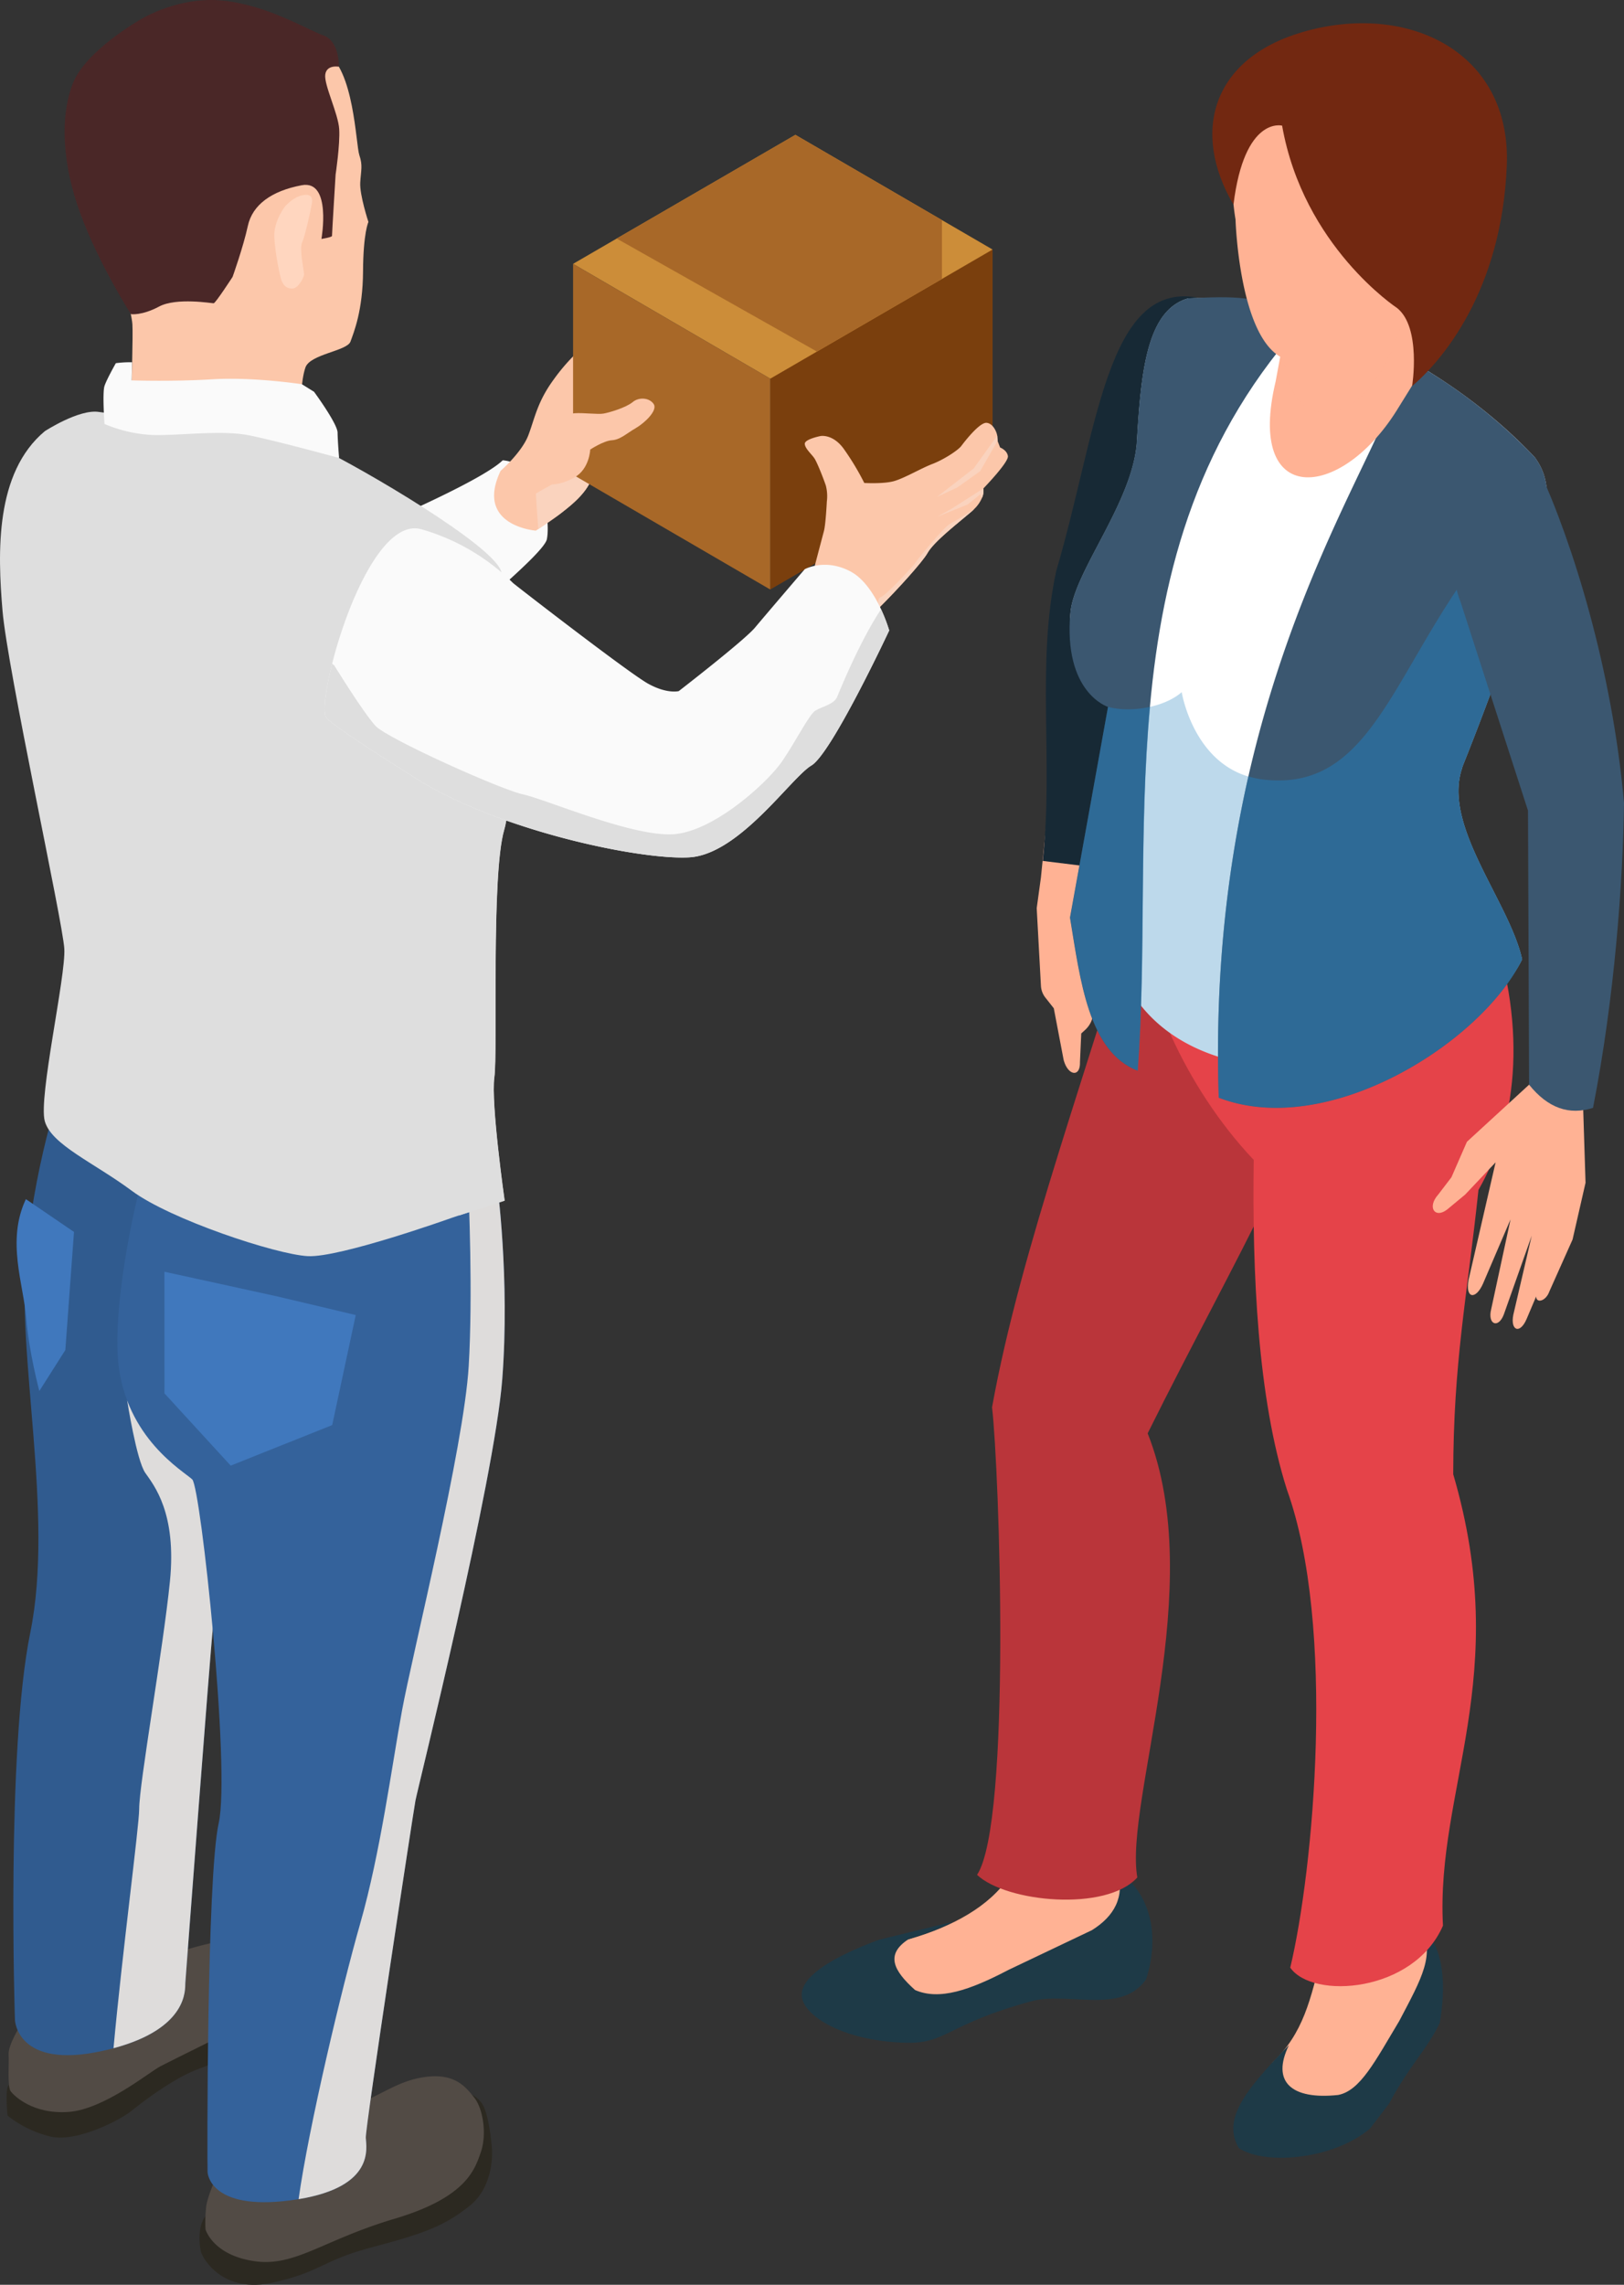 <svg xmlns="http://www.w3.org/2000/svg" viewBox="0 0 767.99 1080"><rect x="0" y="0" width="767.99" height="1080" fill="#333333" stroke="none"/><defs><style>.cls-1{isolation:isolate;}.cls-11,.cls-2{fill:#ffb294;}.cls-3{fill:#1e3a47;}.cls-4{fill:#172935;}.cls-5{fill:#ba353a;}.cls-6{fill:#e54349;}.cls-7{fill:#fff;}.cls-13,.cls-8{fill:#227fbc;}.cls-8{opacity:0.3;}.cls-11,.cls-13,.cls-18,.cls-23,.cls-29,.cls-8{mix-blend-mode:multiply;}.cls-9{fill:#25435c;}.cls-10{fill:#3b5770;}.cls-11,.cls-13{opacity:0.5;}.cls-12{fill:#722811;}.cls-14{fill:#2c2921;}.cls-15{fill:#524b45;}.cls-16{fill:#305b8f;}.cls-17{fill:#4078bd;}.cls-18{fill:#dedcdb;}.cls-19{fill:#34629b;}.cls-20{fill:#fafafa;}.cls-21,.cls-29{fill:#dedede;}.cls-22{fill:#fcc7aa;}.cls-23{fill:#fad3be;}.cls-24{fill:#7a3f0d;}.cls-25{fill:#cc8d39;}.cls-26{fill:#a86828;}.cls-27{fill:#4a2727;}.cls-28{fill:#ffd6bf;}</style></defs><g class="cls-1"><g id="Calque_1" data-name="Calque 1"><path class="cls-2" d="M997.68,916.67C1018.4,910.83,1036,901,1045,887.4c15.78.47,31.51-2.24,48-8.14,12.15,15.38,18.39,30.36,6.5,44.72l-35.71-.16L1028.39,946l-38.33-.67C985.52,933.08,982.62,921.46,997.68,916.67Z" transform="translate(-568.01)"/><path class="cls-3" d="M1096.56,884.19c18,12.66,19,34.43,13.4,51.49-11.73,16.72-37.06,5.6-54.34,10.32-39.76,10.83-39.82,20-58.9,19.6-30.84-.68-51.15-13.8-49.49-23.93,1.37-8.31,14.69-16.64,36.38-24.75l35-8.51c-5.41,3.12-12.81,5.78-21,8.26-11,7.18-7.14,14.79,3.13,24,11.47,5,25.8.11,44.15-9.5l39.52-18.81C1095,905.72,1100,896.72,1096.56,884.19Z" transform="translate(-568.01)"/><path class="cls-2" d="M1239.56,910.24c5.59,9.89,5.25,24.15,4,39.71,0,0-26,40-26.55,42s-36.11,10.68-36.11,10.68L1169.73,975c14.65-13.88,18.08-29.76,23.47-51.73,16.75-1,33.54-8.67,45.85-19.48C1239.16,905.91,1239.33,908.06,1239.56,910.24Z" transform="translate(-568.01)"/><path class="cls-3" d="M1239.56,910.24c12.47,10.16,11.94,30.7,9.29,46-5.84,12.35-14.24,19.92-23.9,38.05l-9.09,11.91c-18.16,15.17-50.64,17.12-62.06,9.12-7.43-13,1.45-25.85,23.75-48.6-8.5,17.41,1.21,25.9,23.26,23.56,10.48-2,17.51-16,28.92-35C1240.2,935.31,1247.21,923.58,1239.56,910.24Z" transform="translate(-568.01)"/><path class="cls-2" d="M1077.55,386.29l6.53,23.52,15.32,10,14.86,17.41c5.14,5.51.93,9.67-4.17,6.57l-15.75-9.63-7.92,7.77L1085,478.61a11.69,11.69,0,0,1-3.76,8.15l-1.91,1.75-.61,13.61c.19,7.3-5.73,6.38-7.72-1.13l-4.65-24.38-4-5.07a9.88,9.88,0,0,1-2.08-5.53l-2-36.72,2-14.55,2.84-28.24Z" transform="translate(-568.01)"/><path class="cls-4" d="M1133.89,140.59c-42.77-7.32-47.09,64.17-66.4,129.36-9.51,44-1.21,89.72-6.36,137l22.95,2.83c-.06-41.89,14.4-79.56,18.54-112.41l37.47-103.1Z" transform="translate(-568.01)"/><path class="cls-5" d="M1030.06,886.23c16.41-24.88,10.49-192.15,7.09-221,13.53-75.13,46.59-162.56,73.59-256.19l86.17,71.62c-1,41.52-45.93,115.81-86.17,196.87,28.76,72.5-11.12,174-4.9,209.94C1091.1,903.77,1043.91,899.25,1030.06,886.23Z" transform="translate(-568.01)"/><path class="cls-6" d="M1108.5,437.08c-24.07-19.36,141.66-70.17,164.4-1.44,18.11,52.48,11.69,96.53-5.72,126.82-5.52,51.94-11.86,81.1-11.94,134.41,28.15,96-8.27,148.75-4.85,213.37-13.75,31.69-61.68,35.08-72.22,19.84,11-45.89,21.74-161.23-1.58-225.94-13.84-43.67-16.42-101.93-15.7-155.87C1127.87,513.44,1107.52,464.34,1108.5,437.08Z" transform="translate(-568.01)"/><path class="cls-7" d="M1097.84,335.07a29,29,0,0,0,4.8,2L1093,441.18c15.63,95.35,166.71,69.73,194.8,12.31-6-27.17-37.54-62.77-28.48-90.09a11.67,11.67,0,0,1,.54-1.7c15.17-37.93,25.31-68.34,25.31-68.34,3.41-9.75,6.42-18.58,8.75-26.7,8.43-29.49,6.81-41-.16-50.54-44.73-47.37-112.69-77.4-163.84-75.07-19.2,5.41-22.29,33.51-24.23,67.41-1.62,28.48-29.56,61.29-31.42,81C1071.6,318.28,1089.09,330.74,1097.84,335.07Z" transform="translate(-568.01)"/><path class="cls-8" d="M1093,441.18c15.63,95.35,166.71,69.73,194.8,12.31-6-27.17-37.54-62.77-28.48-90.09a11.67,11.67,0,0,1,.54-1.7c15.17-37.93,25.31-68.34,25.31-68.34,3.41-9.75,6.42-18.58,8.75-26.7-2.48-14.32-5.58-26.7-8.75-23.45C1227.78,302.8,1223,375.55,1165,368.43c-32.2-3.95-38.16-41.25-38.16-41.25-6.89,6-19,8.82-29,7.89a29,29,0,0,0,4.8,2Z" transform="translate(-568.01)"/><path class="cls-9" d="M1202.55,155a239.5,239.5,0,0,1,28.33,13.31C1229.79,159.16,1221.59,154.9,1202.55,155Z" transform="translate(-568.01)"/><path class="cls-10" d="M1144.35,518.89c51.55,19.81,124.14-25.85,143.49-65.4-6-27.17-37.54-62.77-28.48-90.09a11.67,11.67,0,0,1,.54-1.7c15.17-37.93,25.31-68.34,25.31-68.34,3.41-9.75,6.42-18.58,8.75-26.7,8.43-29.49,6.81-41-.16-50.54a251.86,251.86,0,0,0-62.92-47.83c3.17,25-47,86.91-72.52,198.75C1148.61,410.07,1142.42,460.38,1144.35,518.89Z" transform="translate(-568.01)"/><path class="cls-10" d="M1092,334.15l-18,99.6c4.87,29.64,8.74,63.47,32,72.37,4.1-54.72.46-113.85,5.8-172,5.89-65,23.07-128.94,74.92-184.67-25.15-9.91-34.75-9.44-56.88-8.43-19.2,5.41-22.29,33.51-24.23,67.41-1.62,28.48-29.56,61.29-31.42,81C1070.75,327.64,1092,334.15,1092,334.15Z" transform="translate(-568.01)"/><path class="cls-2" d="M1249.09,103.45l-1.59,60-19.13,30.8c-26.79,42.58-71.28,45.46-57.12-13.9l3.07-16.56,7.65-31.62Z" transform="translate(-568.01)"/><path class="cls-11" d="M1235.15,132.82c.23.68-8.88,63.74-43.13,61.91-21.45-1.15-17.39-48.49-17.39-48.49Z" transform="translate(-568.01)"/><path class="cls-2" d="M1174.91,169.38c15.62,7,38.33-9.58,48.65-18.25a28.87,28.87,0,0,0,8-10.93l8.4-20,13.19,1s22.94-12.33,19.34-57.53c-1.79-22.6-30.52-45.26-54.44-45.38-37.68-.18-51.47,22.93-61.48,38.36s-4.28,47.08-4.28,47.08S1153.94,160,1174.91,169.38Z" transform="translate(-568.01)"/><path class="cls-12" d="M1228.63,145.55s-44.26-29.08-54.31-86.16c0,0-17.85-4.71-23,37.37-20.19-34.46-10-69.07,32.45-81.54,49.77-14.61,99,9.13,96.8,63-2.39,59.49-30.74,92.36-44.79,104.31C1235.83,182.54,1240.26,154.68,1228.63,145.55Z" transform="translate(-568.01)"/><path class="cls-13" d="M1158.36,367c-9.75,43-15.94,93.34-14,151.85,51.55,19.81,124.14-25.85,143.49-65.4-6-27.17-37.54-62.77-28.48-90.09a11.67,11.67,0,0,1,.54-1.7c15.17-37.93,25.31-68.34,25.31-68.34,3.41-9.75,6.42-18.58,8.75-26.7-2.48-14.32-5.58-26.7-8.75-23.45C1227.78,302.8,1223,375.55,1165,368.43A42.1,42.1,0,0,1,1158.36,367Z" transform="translate(-568.01)"/><path class="cls-13" d="M1074.08,433.75c4.87,29.64,8.74,63.47,32,72.37,4.1-54.72.46-113.85,5.8-172-6.81,1.54-14.16,1.62-19.89,0Z" transform="translate(-568.01)"/><path class="cls-2" d="M1317.76,497.78,1316.44,516l1.37,43.08-6.13,26.82-10.94,24.48c-1.65,4.73-6.2,5.86-6.3,2.47L1290,623.35c-3.2,7.59-7.8,5.57-6.36-1.78l8.73-37.5-13.16,37.15c-2.57,7-7.88,4.93-6-2.45l9.14-42.39-13,30.34c-3.5,7.95-8.56,7.11-6.83-1.85l12.76-55.43-14.42,15.25-8.56,7.09c-5.78,4.42-9.52-1.18-4.12-7.16l6.21-8.13,7.33-16.78,29.41-27,9.36-24.61Z" transform="translate(-568.01)"/><path class="cls-10" d="M1321.35,523.67c10.22-52.12,14.16-106.76,14.65-144.12-5.54-63-24.27-122.94-40.33-157.85-26.2-18.41-49.06,32.55-37.07,62.48l32,99,.52,129.55C1300,523.79,1310.11,527.31,1321.35,523.67Z" transform="translate(-568.01)"/><path class="cls-14" d="M575.78,984.11a3.67,3.67,0,0,0-4.29,3c-.82,3.67.08,12.91.08,12.91a52.25,52.25,0,0,0,20.74,10c12,2.55,32.26-7.62,38.17-12.45s19-14.41,28.73-18.51,23.08-7.64,30.52-12.84,5.58-24.71-1.62-27-53.68,9.42-54.16,10-10,8.87-10.11,9.39S575.78,984.11,575.78,984.11Z" transform="translate(-568.01)"/><path class="cls-14" d="M786.8,988.5s6.16,1.18,9.26,6,4.43,18.33,4.62,21.59.22,18.06-10.63,26.64-19.39,12.52-45,19.22-24.1,11.61-47.88,17-33.22-11.27-34.1-14.49-1.64-12.3,2.07-16.83,38.08-11.28,38.08-11.28Z" transform="translate(-568.01)"/><path class="cls-15" d="M577.63,957.48s-5.82,9.13-5.55,13.68-.64,15.28,1,17.41,10.47,10.91,27.28,9.73,38.22-18.82,43.43-21.54,37.32-18.6,45.7-22.54,19.4-12.36,18.89-20.94S691.71,916,677.47,916.89s-50.62,14.4-50.62,14.4Z" transform="translate(-568.01)"/><path class="cls-16" d="M616.56,969.43c1.79-.39,3.5-.82,5.13-1.25,35.49-9.48,33.8-28,33.95-30.69s12-159.1,13-167.45c.77-6.8,6-75.93,8.64-105.37.56-6.62,1-11.22,1.22-12.67,1.23-8,2.28-111.35-20.26-131S598.59,509,598.59,509s-13.08,34.56-18.1,82.72,13.3,123.86,1.84,180-7.26,183-7.26,183S575.77,978.43,616.56,969.43Z" transform="translate(-568.01)"/><path class="cls-17" d="M580.25,566.83,603,582.32l-4.09,55.83-12.3,19.37s-5-18.78-6.22-34.55S570.93,586.48,580.25,566.83Z" transform="translate(-568.01)"/><path class="cls-18" d="M621.69,968.18c35.49-9.48,33.8-28,33.95-30.69s12-159.1,13-167.45c.77-6.8,6-75.93,8.64-105.37-17.71-6.3-32-10.32-32-10.32L628.15,662s4.39,28.22,8.55,34.2,14.92,19,11.67,51.29S633.79,843.4,633.83,855.1C633.82,863.15,625.74,923.72,621.69,968.18Z" transform="translate(-568.01)"/><path class="cls-15" d="M670.4,1028.71s-4.1,9.13-4.84,14a62.88,62.88,0,0,0-.36,11.08s3.3,12,22.76,15,32.47-9.86,66.64-20,38-23.46,40.81-31.54,1.2-20.22-3.08-25.65-9.49-11.83-23.66-9.77-20.94,9.69-42.53,17.19S670.11,1022.64,670.4,1028.71Z" transform="translate(-568.01)"/><path class="cls-19" d="M658.93,699.32c4,3.89,18.19,137,12.5,162.48s-5.45,161.85-5.26,164.93,4.2,18.7,41.74,13c.44-.06.88-.14,1.31-.22,36.13-5.88,32-24.21,31.74-29s22.45-153.9,23.49-159.47S801.85,699.7,805.52,652s-2.44-92.48-2.44-92.48-5.28-1.67-13.84-4.32c-35.26-10.94-126.44-38.87-136.09-38-12,1.08-32.8,90.13-29.25,126.42S654.89,695.43,658.93,699.32Z" transform="translate(-568.01)"/><path class="cls-17" d="M645.78,601.15s47.88,10.42,53.28,11.65,37.18,8.82,37.18,8.82l-11.13,52-48,19.18L645.8,658.65Z" transform="translate(-568.01)"/><path class="cls-18" d="M741,1010.54c-.29-4.81,22.45-153.9,23.49-159.47S801.85,699.7,805.52,652s-2.44-92.48-2.44-92.48-5.28-1.67-13.84-4.32c.53,11.62,2.41,57.13.42,90.53-2.29,38.57-26.72,136.46-31.56,162.92S747.89,875.81,738.42,909c-8.7,30.36-24.46,96.49-29.2,130.52C745.35,1033.61,741.24,1015.28,741,1010.54Z" transform="translate(-568.01)"/><path class="cls-20" d="M805.76,217.57A21.72,21.72,0,0,1,820,225c5.93,7,8,23.16,6.62,29.9s-38,36.26-50.15,48-51.11-33-51.37-37.33,14.74-14.4,14.74-14.4S794.92,228.1,805.76,217.57Z" transform="translate(-568.01)"/><path class="cls-21" d="M569.2,288.7c2.35,27.74,28.44,146.73,29.22,159.74s-12.31,70.33-9.24,81.5,23.21,19.6,41.24,33,67.92,30,83.12,30.83S782,575.54,782,575.54l3-1,21.62-7s-6.57-46.11-4.87-58.28-1.61-95.61,4.66-117c2.77-9.42,3.3-31.71,2.83-54.77-.58-29.44-2.81-60.11-4.09-66.89-2.27-12.07-66.51-49.57-87.07-59.36s-93.88-15-103.25-16.51-25.63,9.09-25.63,9.09C565.65,223.48,566.85,261,569.2,288.7Z" transform="translate(-568.01)"/><path class="cls-22" d="M821.41,250.84l1.19-.78c2.41-1.61,7.95-5.3,11.21-7.87,4.29-3.37,11.18-8.77,13.88-15.65,1.46-3.78,4.24-8.85,6.4-13.69l0-.06c1.74-4,3.09-7.79,2.92-10.56-.37-6.21-9.91-10.43-11.16-17.07s.15-9,3.88-15.75-4.88-6.4-4.88-6.4a92.22,92.22,0,0,0-15,16.38c-7.8,10.64-8.91,18.28-12,26.38s-13.1,16.79-13.1,16.79C792.35,248.62,821.41,250.84,821.41,250.84Z" transform="translate(-568.01)"/><path class="cls-23" d="M822.6,250.06c2.41-1.61,7.95-5.3,11.21-7.87,4.29-3.37,11.18-8.77,13.88-15.65,1.46-3.78,4.24-8.85,6.4-13.69l0-.06c6.73-8.56,16-28.07,17.75-30.57s3-4.15,3.22-6.59a24.24,24.24,0,0,0-.16-4.5c-4.28-2-8.27-3.67-10.55-4.5-5.26-1.91-14.62,2.78-14.62,2.78l-8.93,12.38-1.45,2a5.36,5.36,0,0,1,1.07,2.77,2,2,0,0,1,0,.25c-.13,1.55,8.15,22.46,8.15,22.46s-.48,1.22-1.33,3c-2,4.12-5.89,11.24-10,12.84-5.89,2.28-15.81,8.19-15.81,8.19C821.84,240.07,822.19,245.59,822.6,250.06Z" transform="translate(-568.01)"/><path class="cls-23" d="M840.19,196.52c.27.78,3.22,11,7.09,15.74,2.08,2.61,4.45,3.59,6.81.59l0-.06c6.73-8.56,16-28.07,17.75-30.57s3-4.15,3.22-6.59a24.24,24.24,0,0,0-.16-4.5c0-.22,0-.45,0-.64.13-1.22.48-.88,3.14-5.17s-.52-8.59-.52-8.59-12.19-2.55-19.68-1.22-13,7.5-13,7.5c-2,2.66-3.33,11.05-4,18.78-.15,1.67-.27,3.27-.38,4.79a2,2,0,0,1,0,.25A75.83,75.83,0,0,0,840.19,196.52Z" transform="translate(-568.01)"/><polygon class="cls-24" points="364.24 178.97 364.24 278.66 469.39 217.67 469.39 117.98 460.96 120.86 438.82 107.99 364.24 178.97"/><polygon class="cls-25" points="469.39 117.95 364.26 179 271.01 124.72 376.14 63.74 469.39 117.95"/><polygon class="cls-26" points="291.63 112.76 386.34 166.18 445.44 131.85 445.44 104.03 376.14 63.74 291.63 112.76"/><polygon class="cls-26" points="364.24 178.97 364.24 278.66 271.01 224.41 271.01 124.72 364.24 178.97"/><path class="cls-22" d="M710.25,191.56s0-11.53,2.2-17.86,19.68-7.75,21.3-12.23,5.84-14.71,5.94-33.14,2.55-23.4,2.55-23.4S738,92.09,738.37,86.22s1.24-8-.43-12.89-2.46-41-16-48.63-89.17-2.4-95.84,4S614,105.56,619,114.56s11.28,33.07,11.62,38.73-.49,29.13-.32,32.05,19.55,7.26,34.89,7.55S710.25,191.56,710.25,191.56Z" transform="translate(-568.01)"/><path class="cls-20" d="M622.79,171.67s-4.36,7.67-5.38,10.83,0,17.9,0,17.9a66.25,66.25,0,0,0,22.35,5.2c12.09.48,32.81-2.48,46,.17s42.61,10.72,42.61,10.72-.65-7.73-.72-12-11.13-19.3-11.13-19.3l-5.73-3.56s-22.76-3.52-42.32-2.34-38.18.51-38.18.51l.18-8.56A50.86,50.86,0,0,0,622.79,171.67Z" transform="translate(-568.01)"/><path class="cls-27" d="M678,130.88s-8.06,12.42-8.93,12.47-17.59-2.84-25.82,1.55-13.32,3.6-13.32,3.6S615,125.25,606.18,101.44s-9.89-46.24-3.72-62S634.84,9,634.84,9,652.39-1.89,673.5.29,713.2,14,720.94,16.73s7.33,14.82,7.33,14.82-5.82-1.14-6.45,3.72,6.16,18.46,6.6,25.78-1.7,21.45-1.7,21.45-1.74,28.34-1.7,29-5,1.44-5,1.44,5-28.07-9.33-25.38-23.32,9.28-25.48,19.25S678,130.88,678,130.88Z" transform="translate(-568.01)"/><path class="cls-28" d="M703.37,97c-.34,0-6,7.47-5.64,15s2.61,18.67,3.55,20.91,2.51,3.63,5.14,3.48,5.21-5,5.35-6.52-2.33-12.15-.91-15.22,4-14.82,4.63-18.41-1.08-4.76-4.93-3.84S703.37,97,703.37,97Z" transform="translate(-568.01)"/><path class="cls-29" d="M722.62,339.64s22.54,23.44,32.67,31.57,29.73,18.88,29.43,30.38-5.66,67.37-4.12,85.19c.93,11,2.92,54.2,4.46,87.78l21.62-7s-6.57-46.11-4.87-58.28-1.61-95.61,4.66-117c2.77-9.42,3.3-31.71,2.83-54.77-26.25-11.87-53.45-23.44-54.53-23.62C752.74,313.51,716.17,308.34,722.62,339.64Z" transform="translate(-568.01)"/><path class="cls-29" d="M612.74,458.27s16,.42,40.32-.12S702.68,451,702.68,451l13.07-4.12.45,7.56-5.54,7.1,14.09-10,24.7-32.25s7,1.79,4.49,5.89-4.36,11.55-4.36,11.55,24.86-6.54,18.73-1.58-42.35,36.52-47.59,41-44.06,20.55-44.06,20.55l29.27-28.38s-20.7-2-22.07-1.89-42.18,3-55.3,1.48S612.74,458.27,612.74,458.27Z" transform="translate(-568.01)"/><path class="cls-29" d="M598.61,415.5s17.22,11.37,22.5,15.18,42.93,14,42.93,14-24.48,2.84-34.63,2.07-24-21.51-24-21.51Z" transform="translate(-568.01)"/><path class="cls-29" d="M608.79,482.39s23.78,26.52,27.33,27.52,32.61,13,32.61,13l71.28-.14-34.62,7.21,52.53,0,17.5,6.3-45,2.69-45.75,2.75L690,530.32l-31.22,0-40.95-16.6-5.16-9.56-12.5-9.36,9.24-2.39L602,472.69Z" transform="translate(-568.01)"/><path class="cls-22" d="M831.61,199.61s4.06-4,8.18-4.28,10.85.63,13.59.17,10.7-2.83,13.81-5.43,8.15-2,10,1-4.29,8.86-8.62,11.36-7.25,5.43-11.2,5.67-10.24,4.4-10.24,4.4-.31,9.14-7.47,13.19-15.54,5.06-18.15-1.15S822.19,209.13,831.61,199.61Z" transform="translate(-568.01)"/><path class="cls-22" d="M957.63,251.08c-.83,3.13-5.32,20.15-5.32,20.15l3.25,22.59,9,15.77s7.85-12.87,13.44-17.12a76,76,0,0,0,5.85-5.31c8.12-8,20.39-21.5,22.76-25.74,3.14-5.51,14.15-13.91,20.86-19.66.44-.38.86-.77,1.25-1.15a15.9,15.9,0,0,0,3.65-5.23,8.17,8.17,0,0,0,.67-4.48l0,0c.7-.73,12-12.45,11.61-15.29s-3.68-4.08-3.68-4.08l-1.24-3.2s-.08-1.21-.15-2.39-1.72-5.77-5-6.07-10.3,8.69-11.91,10.86-8.37,6.53-13.75,8.59-13.37,6.81-18.3,8.15-13.89.83-13.89.83a122.54,122.54,0,0,0-9.94-16.45c-5.24-6.93-10.84-5.72-10.84-5.72s-7.49,1.47-7.36,3.7,3.21,4.82,4.54,6.8,4.36,9.72,5.43,12.93a20.21,20.21,0,0,1,.46,7.55S958.49,248,957.63,251.08Z" transform="translate(-568.01)"/><path class="cls-23" d="M1031.52,222.73l8.26-14.43s-.08-1.21-.15-2.39l-11.16,15.52-17.35,13.46,9.62-4.49Z" transform="translate(-568.01)"/><path class="cls-23" d="M1025.58,238.49l6-4.83.79,1.72a8.17,8.17,0,0,0,.67-4.48l-15.15,9.65-6.67,3.73Z" transform="translate(-568.01)"/><path class="cls-23" d="M983.87,287.16c8.12-8,20.39-21.5,22.76-25.74,3.14-5.51,14.15-13.91,20.86-19.66.44-.38.86-.77,1.25-1.15,0,0-8.44,5.41-11.46,7s-15.72,17.14-16.34,18.34-14.07,15.64-16.48,16.36C983.32,282.62,982.93,284.82,983.87,287.16Z" transform="translate(-568.01)"/><path class="cls-20" d="M722.62,339.64c6.34,6.06,38.76,26.16,38.76,26.16,38.76,26.13,109,40.88,132.65,39.46s48.05-37.68,57.68-43.41S988.51,298,988.51,298a77,77,0,0,0-3.85-10c-3-6.46-7.8-14.3-14.35-17.82-12.09-6.49-21.74-1.12-21.74-1.12s-18.36,21.43-23.5,27.58S889,326.68,889,326.68s-5.42,1.49-14.45-3.48-62.45-46.31-63.91-47.6a101,101,0,0,0-43.32-25.42c-18.1-5.14-35.18,35.28-42.25,63.58C721.73,327.07,720.6,337.69,722.62,339.64Z" transform="translate(-568.01)"/><path class="cls-29" d="M722.62,339.64c6.34,6.06,38.76,26.16,38.76,26.16,38.76,26.13,109,40.88,132.65,39.46s48.05-37.68,57.68-43.41S988.51,298,988.51,298a77,77,0,0,0-3.85-10c-10.13,15.21-19.51,38.44-20.79,41.47-1.5,3.51-7.27,4.57-10.27,6.46s-9.15,14.32-15.78,24-31.78,32.87-51,34.38S826.63,378,815.47,375.53s-64.26-26.45-69.8-32.34-19.62-28.69-19.62-28.69c-.35-.25-.67-.51-1-.74C721.73,327.07,720.6,337.69,722.62,339.64Z" transform="translate(-568.01)"/></g></g></svg>